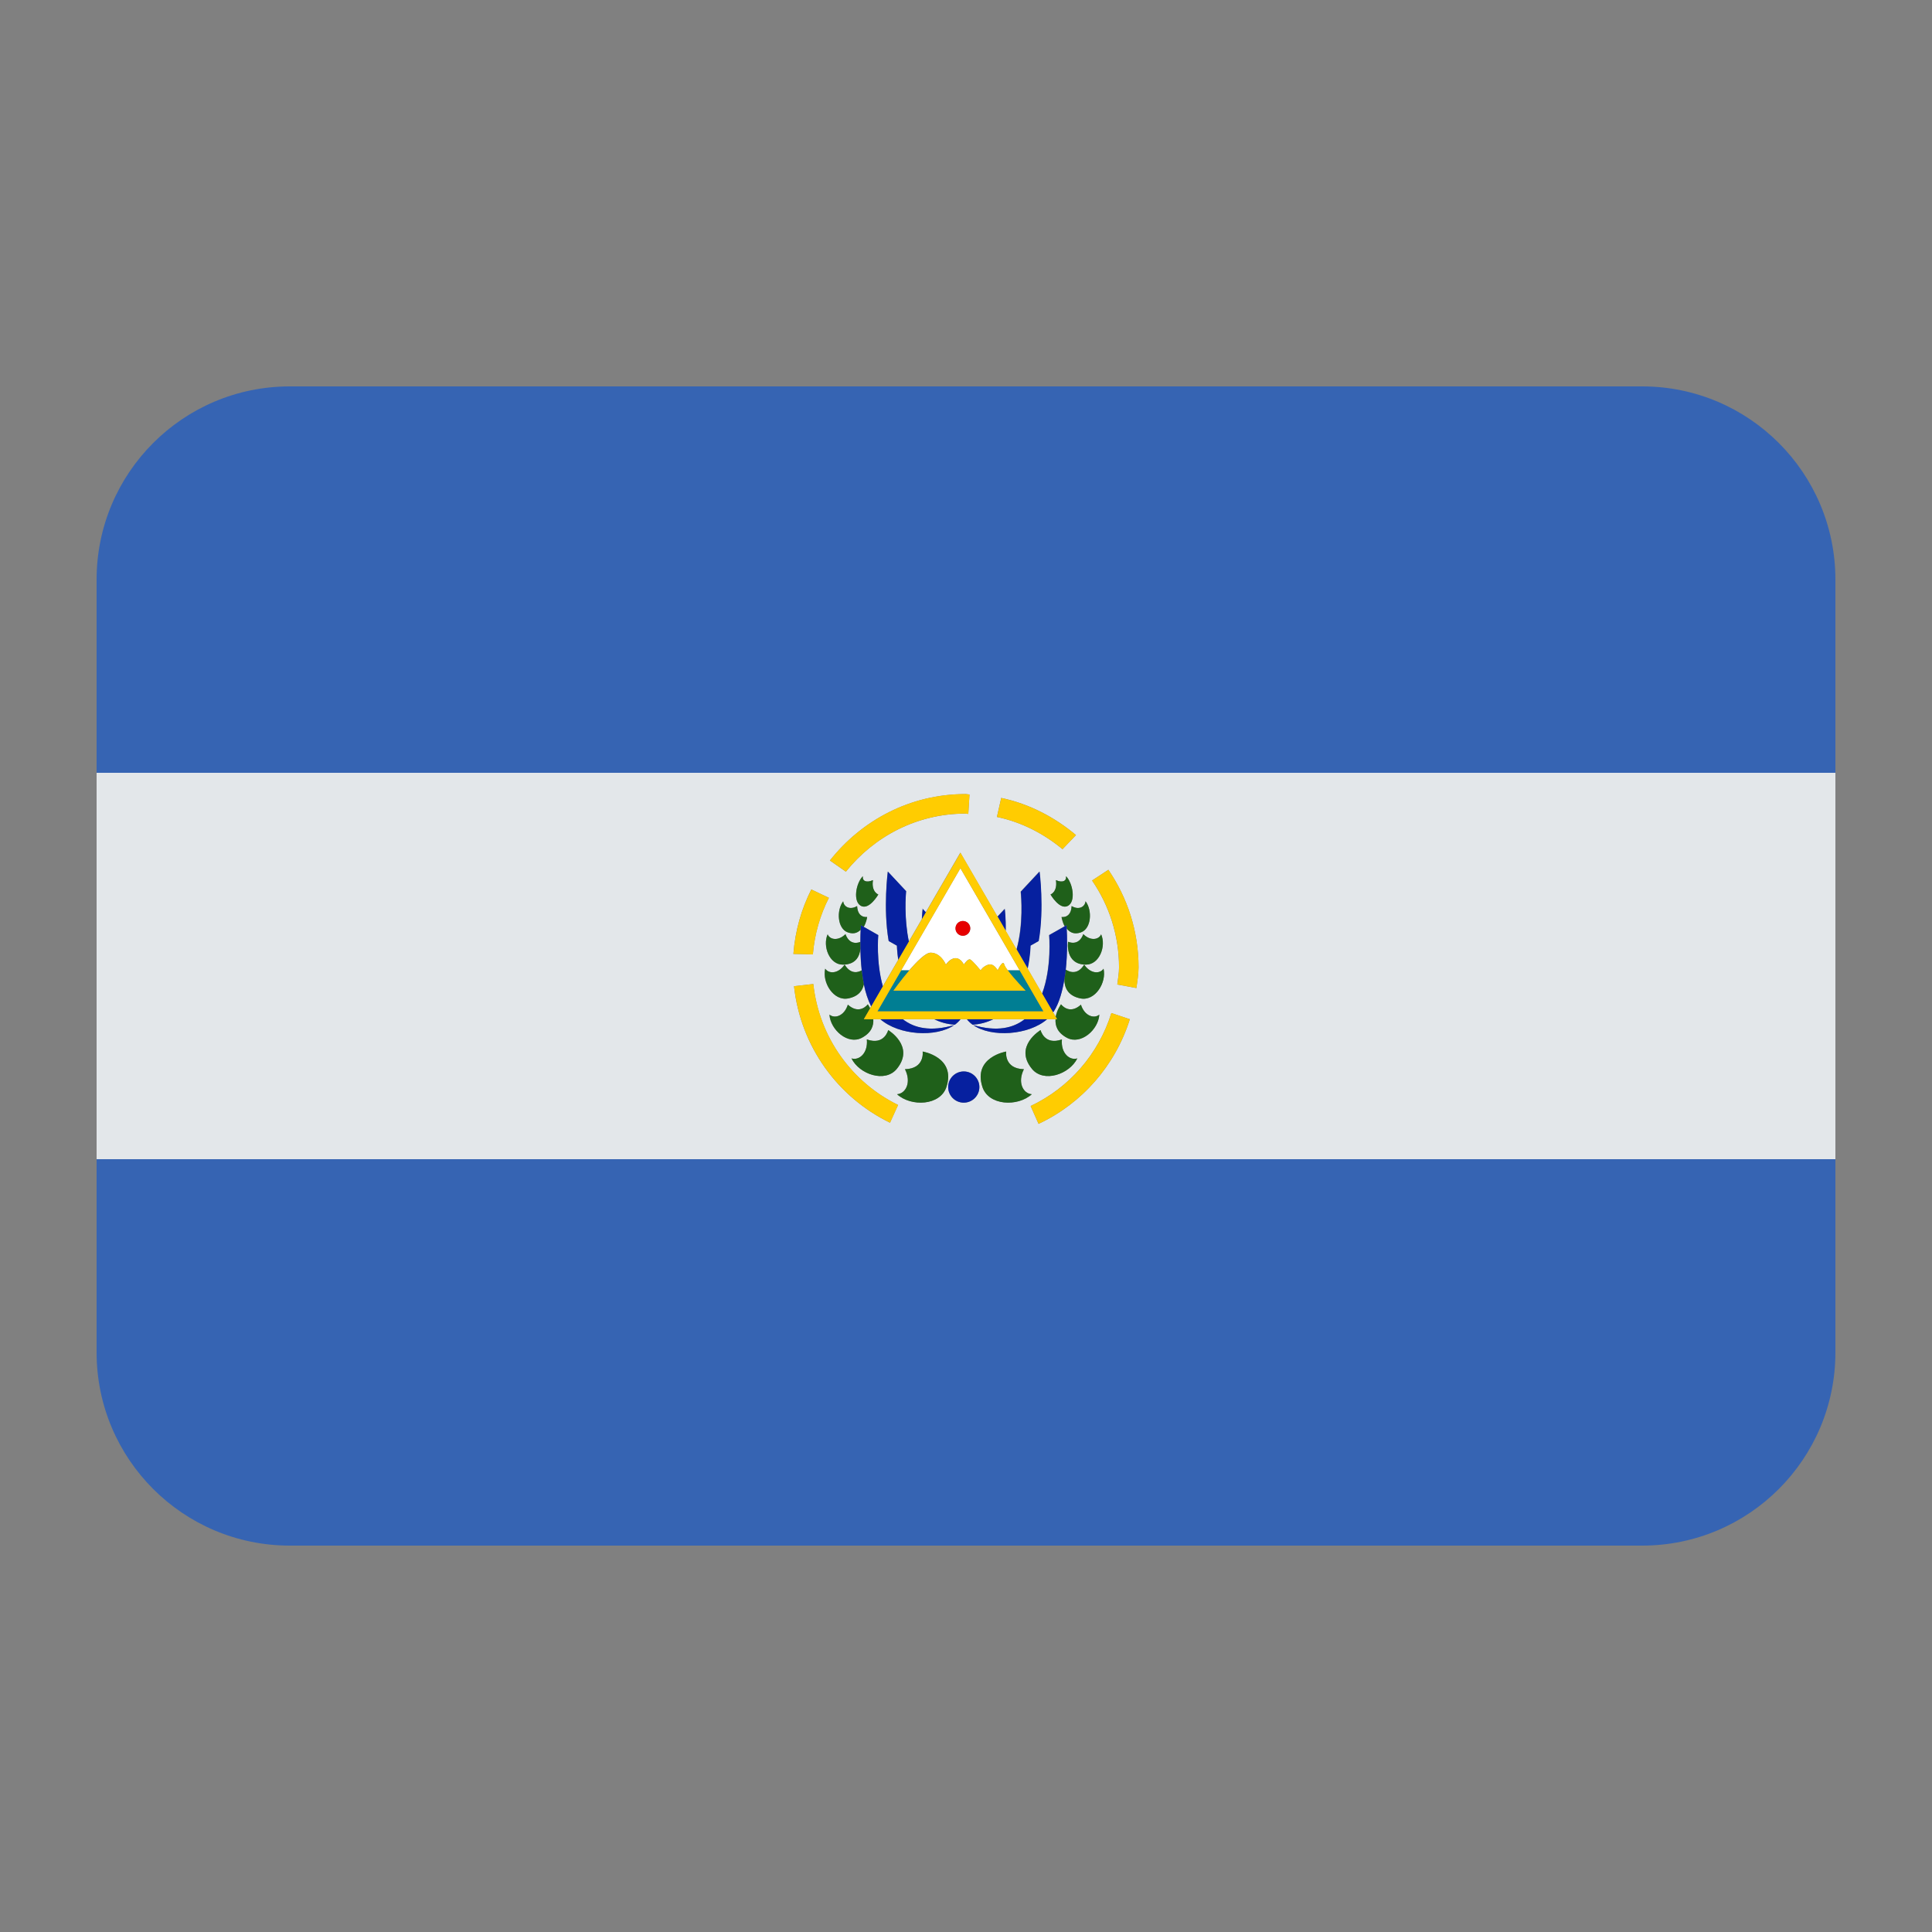 <?xml version="1.0" encoding="UTF-8"?><svg id="Layer_1" xmlns="http://www.w3.org/2000/svg" viewBox="0 0 40 40"><rect x="0" y="0" width="40" height="40" fill="#808080" stroke="none"/><g><path d="m2,28c0,2.209,1.791,4,4,4h28c2.209,0,4-1.791,4-4v-4H2v4Z" fill="#3664b3"/><path d="m34,8H6c-2.209,0-4,1.791-4,4v4h36v-4c0-2.209-1.791-4-4-4Z" fill="#3664b3"/></g><path d="m2,24h36v-8H2v8Zm16.427-.755c-1.083-.528-1.851-1.578-1.988-2.827l.399-.045c.12,1.105.798,2.035,1.755,2.504l-.167.368Zm-.798-1.332c.158.049.345-.106.318-.393.365.13.442-.193.442-.193,0,0,.561.335.179.802-.242.297-.777.114-.939-.216Zm.943.742c.177-.013.303-.24.164-.518.416-.012.366-.366.366-.366,0,0,.691.115.492.732-.126.391-.732.416-1.023.152Zm1.381.175c-.179,0-.323-.145-.323-.323s.145-.323.323-.323.323.145.323.323-.145.323-.323.323Zm.386-.327c-.199-.618.492-.732.492-.732,0,0-.05.354.366.366-.139.278-.013.505.164.518-.29.264-.896.239-1.023-.152Zm1.204-1.176s.078.323.442.193c-.026.287.161.442.319.393-.163.33-.697.513-.94.216-.382-.467.179-.802.179-.802Zm-.041,1.941l-.164-.369c.798-.377,1.405-1.073,1.672-1.925l.382.128c-.303.96-.989,1.743-1.889,2.166Zm1.445-5.26c.394.576.625,1.27.625,2.02,0,.146-.026.285-.044.428l-.396-.073c.014-.118.036-.234.036-.355,0-.667-.207-1.286-.558-1.798l.337-.222Zm-.466,1.963c-.441-.003-.368-.474-.368-.474,0,0,.218.107.315-.158.149.148.323.115.369.004.109.244-.036.629-.316.627Zm-.006-1.311c.143.188.121.569-.099.644-.146.05-.232-.007-.292-.081.008.141.021.494-.021.87.003-.009.005-.017.005-.017,0,0,.214.163.378-.104.131.193.327.195.401.084.065.289-.175.677-.479.615-.283-.058-.335-.253-.331-.405-.04.247-.104.49-.217.671-.005.008-.013.014-.018.021l.054.093c.026-.144.11-.258.11-.258,0,0,.167.229.412.008.074.235.272.296.381.206-.02.314-.382.633-.671.479-.201-.108-.245-.254-.235-.385h-.174c-.387.336-1.158.382-1.531.122.493.143.83.063,1.066-.122h-.648c-.124.06-.263.104-.431.114-.046-.034-.085-.072-.119-.114h-.129c-.033.042-.073.08-.119.114-.168-.01-.307-.053-.432-.114h-.648c.235.185.573.265,1.067.122-.373.26-1.144.215-1.531-.122h-.146c.01.131-.034.278-.236.385-.289.154-.651-.165-.671-.479.109.09.307.029.381-.206.246.222.413-.008.413-.008,0,0,.023.032.048.082l.022-.038c-.068-.137-.119-.293-.152-.461-.025.125-.104.25-.321.294-.305.062-.546-.326-.479-.615.074.111.271.109.402-.084.136.224.301.15.354.118-.018-.158-.025-.31-.027-.446-.015.139-.081.326-.362.328-.28.002-.424-.383-.316-.627.046.111.219.144.369-.004.093.252.288.169.308.16,0-.105.003-.19.006-.25-.06.057-.137.097-.263.054-.219-.075-.241-.457-.098-.644.01.112.137.188.288.098.013.262.208.226.208.226,0,0-.014.11-.071.205l.301.171c0,.006-.049.551.095,1.061l.319-.549c-.025-.172-.028-.294-.028-.294l-.17-.096c-.118-.677-.018-1.438-.018-1.438l.378.405c-.008.076-.045.56.057,1.045l.269-.463c.007-.128.017-.212.017-.212l-.017-.019.082.088.716-1.235.768,1.324.163-.174-.014.016s.026.185.02.45l.225.387c.145-.521.097-1.094.086-1.195l.389-.417s.101.761-.018,1.438l-.17.096s-.002.208-.059.473l.302.52c.204-.55.145-1.21.145-1.211l.322-.182c-.051-.092-.065-.193-.065-.193,0,0,.196.036.208-.226.152.091.278.014.288-.098Zm-4.612-.52c-.013.104.078.141.21.081-.038.245.111.298.111.298,0,0-.192.333-.364.233-.162-.094-.102-.461.043-.612Zm3.886.379s.15-.053.112-.298c.132.06.222.023.21-.081.143.151.203.518.042.612-.172.1-.364-.233-.364-.233Zm-1.02-1.999c.584.123,1.106.399,1.548.769l-.279.292c-.389-.321-.846-.56-1.358-.667l.089-.393Zm-.743-.08c.03,0,.057.008.086.009l-.025.402c-.021,0-.04-.006-.061-.006-1.005,0-1.89.475-2.473,1.202l-.331-.231c.657-.832,1.662-1.375,2.804-1.375Zm-3.189,1.975l.364.173c-.183.358-.297.751-.332,1.172l-.403-.01c.037-.479.165-.927.371-1.334Z" fill="#e3e7ea"/><g><path d="m22.429,19.34c-.097.265-.315.158-.315.158,0,0-.073.47.368.474.28.002.425-.383.316-.627-.046.111-.22.144-.369-.004Z" fill="#1f601a"/><path d="m22.305,21.913c-.158.049-.345-.106-.319-.393-.365.13-.442-.193-.442-.193,0,0-.561.335-.179.802.243.297.777.114.94-.216Z" fill="#1f601a"/><path d="m21.198,22.137c-.416-.012-.366-.366-.366-.366,0,0-.691.115-.492.732.126.391.732.416,1.023.152-.177-.013-.303-.24-.164-.518Z" fill="#1f601a"/><path d="m19.103,21.771s.05.354-.366.366c.139.278.013.505-.164.518.29.264.896.239,1.023-.152.199-.618-.492-.732-.492-.732Z" fill="#1f601a"/><path d="m18.185,18.52s-.149-.053-.111-.298c-.133.06-.223.023-.21-.081-.145.151-.205.518-.043.612.171.1.364-.233.364-.233Z" fill="#1f601a"/><path d="m21.98,18.985s.015.101.065.193l.036-.021s.002.026.004.067c.06.074.146.131.292.081.22-.075.242-.457.099-.644-.01.112-.136.188-.288.098-.013.262-.208.226-.208.226Z" fill="#1f601a"/><path d="m22.114,18.753c.161-.094.101-.461-.042-.612.012.104-.078.141-.21.081.038.245-.112.298-.112.298,0,0,.192.333.364.233Z" fill="#1f601a"/><path d="m18.568,22.129c.382-.467-.179-.802-.179-.802,0,0-.077.323-.442.193.027.287-.161.442-.318.393.162.33.697.513.939.216Z" fill="#1f601a"/><path d="m17.488,19.972c-.131.193-.327.195-.402.084-.066.289.175.677.479.615.217-.044.296-.169.321-.294-.019-.095-.034-.191-.044-.287-.053.031-.217.105-.354-.118Z" fill="#1f601a"/><path d="m17.813,19.501c-.02.009-.215.092-.308-.16-.15.148-.323.115-.369.004-.108.244.036.629.316.627.281-.002.347-.189.362-.328,0-.051-.002-.098-.001-.143Z" fill="#1f601a"/><path d="m17.883,19.19c.057-.095.071-.205.071-.205,0,0-.195.036-.208-.226-.151.091-.278.014-.288-.098-.143.188-.121.569.098.644.126.043.203.003.263-.054.003-.055.006-.094.006-.094l.058.033Z" fill="#1f601a"/><path d="m21.855,21.101c-.01.131.034.278.235.385.289.154.651-.165.671-.479-.108.09-.306.029-.381-.206-.245.222-.412-.008-.412-.008,0,0-.084.114-.11.258l.028.049h-.031Z" fill="#1f601a"/><path d="m18.016,20.875c-.026-.05-.048-.082-.048-.082,0,0-.167.229-.413.008-.074.235-.272.296-.381.206.02.314.381.633.671.479.201-.108.245-.254.236-.385h-.195l.131-.226Z" fill="#1f601a"/><path d="m22.369,20.671c.305.062.545-.326.479-.615-.074.111-.27.109-.401-.084-.163.268-.378.104-.378.104,0,0-.003.008-.005.017-.006.058-.017.115-.026.173-.004.152.048.347.331.405Z" fill="#1f601a"/></g><g><path d="m19.954,22.183c-.179,0-.323.145-.323.323s.145.323.323.323.323-.145.323-.323-.145-.323-.323-.323Z" fill="#06209f"/><path d="m18.185,19.361l-.301-.171-.058-.033s-.003.04-.006.094c-.003.059-.006.144-.006.25,0,.045,0,.092.001.143.002.136.01.288.027.446.011.096.026.192.044.287.033.168.084.324.152.461l.241-.416c-.144-.51-.095-1.055-.095-1.061Z" fill="#06209f"/><path d="m19.758,21.223c-.494.143-.831.063-1.067-.122h-.465c.387.336,1.158.382,1.531.122Z" fill="#06209f"/><path d="m19.77,21.215c.046-.034.085-.072.119-.114h-.55c.124.06.264.104.432.114Z" fill="#06209f"/><path d="m18.76,18.45l-.378-.405s-.1.76.018,1.438l.17.096s.003.122.028.294l.22-.378c-.102-.485-.065-.969-.057-1.045Z" fill="#06209f"/><path d="m21.336,19.579l.17-.096c.118-.677.018-1.438.018-1.438l-.389.417c.01.101.059.673-.086,1.195l.229.395c.057-.265.059-.473.059-.473Z" fill="#06209f"/><path d="m19.087,18.8l.017.019s-.011.084-.017.212l.083-.143-.082-.088Z" fill="#06209f"/><path d="m20.803,18.819l.014-.016-.163.174.169.292c.005-.265-.02-.45-.02-.45Z" fill="#06209f"/><path d="m20.137,21.215c.168-.01.307-.053.431-.114h-.55c.033.042.073.08.119.114Z" fill="#06209f"/><path d="m20.15,21.223c.373.26,1.144.214,1.531-.122h-.465c-.235.185-.572.265-1.066.122Z" fill="#06209f"/><path d="m22.045,19.178l-.322.182s.059.662-.145,1.211l.225.387c.005-.008.014-.013.018-.021.113-.182.177-.424.217-.671.009-.058.02-.115.026-.173.042-.375.029-.729.021-.87-.002-.041-.004-.067-.004-.067l-.036.021Z" fill="#06209f"/></g><path d="m19.267,19.724c.215,0,.316.247.316.247,0,0,.084-.133.2-.133s.171.133.171.133c0,0,.083-.13.133-.106.05.023.213.222.215.225h.001s.05-.087.163-.119c.113-.032.187.116.189.119h0s.111-.238.137-.119c.006.026.036.071.07.119h.249l-1.227-2.115-1.227,2.115h.167c.16-.187.34-.366.442-.366Zm.669-.656c.084,0,.153.068.153.153s-.068.153-.153.153-.153-.068-.153-.153.068-.153.153-.153Z" fill="#fff"/><g><path d="m21.112,20.091h-.249c.123.169.368.42.368.42h-2.735,0s.153-.215.328-.42h-.167l-.492.849h3.439l-.492-.849Z" fill="#017e93"/><polygon points="20.304 20.091 20.302 20.091 20.303 20.091 20.304 20.091" fill="#017e93"/><polygon points="20.656 20.091 20.655 20.091 20.656 20.091 20.656 20.091" fill="#017e93"/></g><path d="m19.935,19.374c.084,0,.153-.068.153-.153s-.068-.153-.153-.153-.153.068-.153.153.068.153.153.153Z" fill="#e60000"/><g><path d="m21.277,20.052l-.229-.395-.225-.387-.169-.292-.768-1.324-.716,1.235-.083.143-.269.463-.22.378-.319.549-.241.416-.022.038-.131.226h4l-.028-.049-.054-.093-.225-.387-.302-.52Zm-3.111.888l.492-.849h0l1.227-2.115,1.227,2.115h0l.492.849h-3.439Z" fill="#ffcc01"/><path d="m20.793,19.972c-.026-.119-.136.116-.137.119h0s0,0,0,0c-.001-.003-.076-.151-.189-.119-.113.032-.162.117-.163.119h0s0,0,0,0c-.002-.002-.165-.201-.215-.225-.05-.024-.133.106-.133.106,0,0-.056-.133-.171-.133s-.2.133-.2.133c0,0-.101-.247-.316-.247-.102,0-.282.179-.442.366-.176.205-.328.419-.328.419h0s2.735,0,2.735,0c0,0-.245-.251-.368-.42-.035-.048-.065-.093-.07-.119Z" fill="#ffcc01"/><path d="m22.278,17.29c-.442-.369-.964-.646-1.548-.769l-.089.393c.512.107.969.347,1.358.667l.279-.292Z" fill="#ffcc01"/><path d="m17.162,18.589l-.364-.173c-.206.407-.334.856-.371,1.334l.403.01c.036-.42.15-.814.332-1.172Z" fill="#ffcc01"/><path d="m21.339,22.899l.164.369c.9-.423,1.586-1.205,1.889-2.166l-.382-.128c-.267.853-.874,1.549-1.672,1.925Z" fill="#ffcc01"/><path d="m19.987,16.845c.021,0,.04.006.061.006l.025-.402c-.029,0-.057-.009-.086-.009-1.142,0-2.147.543-2.804,1.375l.331.231c.584-.727,1.469-1.202,2.473-1.202Z" fill="#ffcc01"/><path d="m23.133,20.383l.396.073c.018-.142.044-.281.044-.428,0-.75-.231-1.444-.625-2.02l-.337.222c.351.511.558,1.13.558,1.798,0,.121-.022.237-.036.355Z" fill="#ffcc01"/><path d="m16.839,20.373l-.399.045c.137,1.25.905,2.3,1.988,2.827l.167-.368c-.957-.469-1.634-1.399-1.755-2.504Z" fill="#ffcc01"/></g></svg>